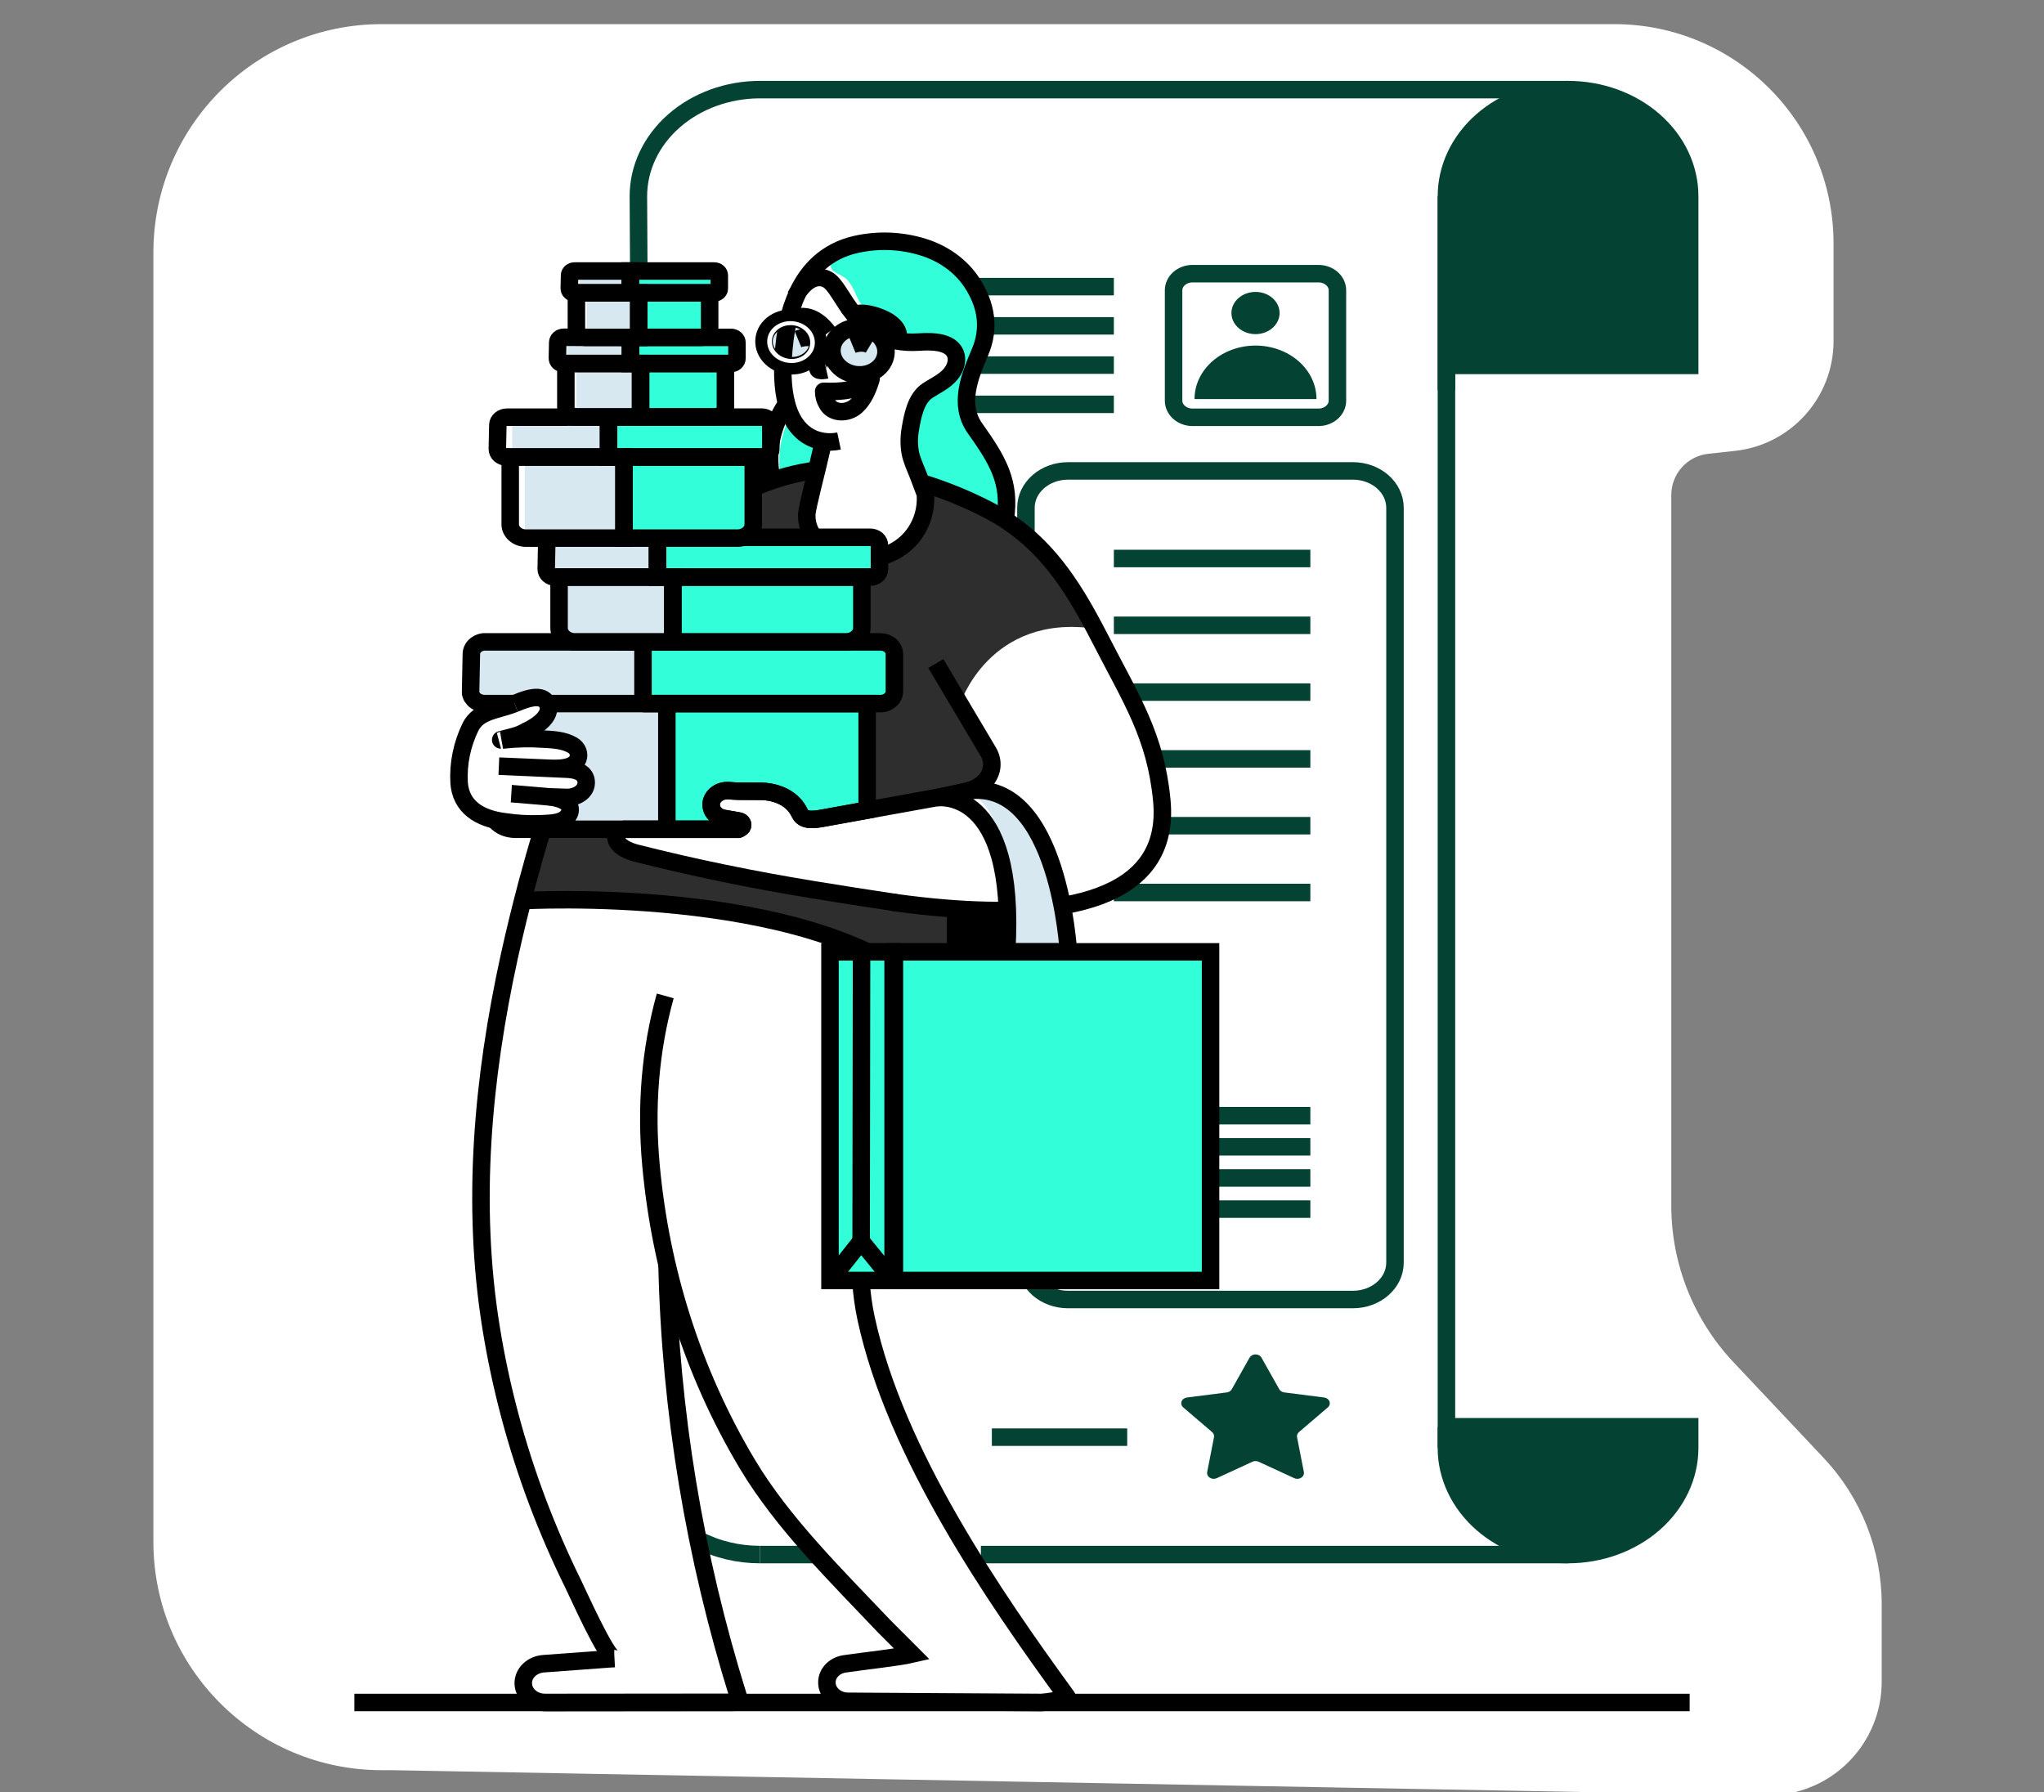 <svg width="528" height="463" viewBox="0 0 528 463" fill="none" xmlns="http://www.w3.org/2000/svg">
<rect x="0" y="0" width="528" height="463" fill="#808080" stroke="none"/>
<g clip-path="url(#clip0_63_2435)">
<path d="M198.264 6.233H416.982C448.27 6.233 473.634 31.597 473.634 62.885V88.11C473.634 102.679 462.66 114.909 448.176 116.482L441.275 117.231C438.608 117.521 436.147 118.801 434.378 120.818C432.664 122.772 431.72 125.282 431.72 127.88V311.443C431.72 326.48 437.461 340.949 447.771 351.895L471.081 376.643C480.711 386.867 486.073 400.382 486.073 414.426V434.468C486.073 447.905 476.951 459.626 463.926 462.925C461.395 463.566 458.79 463.866 456.181 463.818L101.367 457.315H98.623C66.038 457.315 39.623 430.9 39.623 398.315V371.416V113.717V65.233C39.623 32.648 66.038 6.233 98.623 6.233H109.029H198.264Z" fill="white"/>
<path d="M436.466 368.599H373.634V374.474C373.634 381.781 376.944 388.788 382.835 393.954C388.727 399.12 396.718 402.023 405.05 402.023C413.382 402.023 421.373 399.12 427.264 393.954C433.156 388.788 436.466 381.781 436.466 374.474V368.599Z" fill="#044334"/>
<path d="M196.326 401.611C190.69 401.617 185.157 400.288 180.312 397.763" stroke="#044334" stroke-width="4.52" stroke-miterlimit="10"/>
<path d="M165.005 69.079L164.905 50.703C164.906 43.396 168.217 36.388 174.11 31.221C180.002 26.054 187.993 23.151 196.326 23.15H405.045" stroke="#044334" stroke-width="4.52" stroke-miterlimit="10"/>
<path d="M373.639 374.058V368.594V100.79V50.703" stroke="#044334" stroke-width="4.52" stroke-miterlimit="10"/>
<path d="M373.639 94.401H436.471V50.703C436.471 43.397 433.161 36.39 427.27 31.223C421.378 26.057 413.387 23.154 405.055 23.154C396.723 23.154 388.732 26.057 382.841 31.223C376.949 36.39 373.639 43.397 373.639 50.703V100.79" fill="#044334"/>
<path d="M373.639 94.401H436.471V50.703C436.471 43.397 433.161 36.39 427.27 31.223C421.378 26.057 413.387 23.154 405.055 23.154C396.723 23.154 388.732 26.057 382.841 31.223C376.949 36.39 373.639 43.397 373.639 50.703V100.79" stroke="#044334" stroke-width="4.52" stroke-miterlimit="10"/>
<path d="M373.634 368.599V374.062C373.634 381.369 376.944 388.376 382.835 393.542C388.727 398.708 396.718 401.611 405.05 401.611" stroke="#044334" stroke-width="4.52" stroke-miterlimit="10"/>
<path d="M210.936 401.611H196.326" stroke="#044334" stroke-width="4.52" stroke-miterlimit="10"/>
<path d="M373.639 368.594H436.471V374.058C436.468 381.364 433.157 388.371 427.265 393.538C421.373 398.705 413.383 401.608 405.05 401.611H253.377" stroke="#044334" stroke-width="4.52" stroke-miterlimit="10"/>
<path d="M338.485 144.285H287.728" stroke="#044334" stroke-width="4.52" stroke-miterlimit="10"/>
<path d="M338.485 161.541H287.728" stroke="#044334" stroke-width="4.52" stroke-miterlimit="10"/>
<path d="M338.485 178.801H287.728" stroke="#044334" stroke-width="4.52" stroke-miterlimit="10"/>
<path d="M338.485 196.057H287.728" stroke="#044334" stroke-width="4.52" stroke-miterlimit="10"/>
<path d="M338.485 213.313H287.728" stroke="#044334" stroke-width="4.52" stroke-miterlimit="10"/>
<path d="M338.485 230.569H287.728" stroke="#044334" stroke-width="4.52" stroke-miterlimit="10"/>
<path d="M338.485 288.222H287.728" stroke="#044334" stroke-width="4.52" stroke-miterlimit="10"/>
<path d="M338.485 296.269H287.728" stroke="#044334" stroke-width="4.52" stroke-miterlimit="10"/>
<path d="M338.485 304.316H287.728" stroke="#044334" stroke-width="4.52" stroke-miterlimit="10"/>
<path d="M338.485 312.363H287.728" stroke="#044334" stroke-width="4.52" stroke-miterlimit="10"/>
<path d="M349.483 121.658H275.885C269.884 121.658 265.019 125.924 265.019 131.186V326.193C265.019 331.455 269.884 335.721 275.885 335.721H349.483C355.484 335.721 360.349 331.455 360.349 326.193V131.186C360.349 125.924 355.484 121.658 349.483 121.658Z" stroke="#044334" stroke-width="4.52" stroke-miterlimit="10"/>
<path d="M280.574 158.291C280.574 158.291 308.674 201.072 297.671 220.758C297.671 220.758 289.587 234.588 271.698 233.213C253.81 231.838 262.944 200.238 246.851 191.872C230.757 183.505 255.964 148.813 256.212 149.086C256.46 149.359 280.574 158.291 280.574 158.291Z" fill="white"/>
<path d="M287.728 104.458H247.579" stroke="#044334" stroke-width="4.52" stroke-miterlimit="10"/>
<path d="M287.728 84.183H254.058" stroke="#044334" stroke-width="4.52" stroke-miterlimit="10"/>
<path d="M287.728 94.322H249.353" stroke="#044334" stroke-width="4.52" stroke-miterlimit="10"/>
<path d="M287.728 74.048H242.304" stroke="#044334" stroke-width="4.52" stroke-miterlimit="10"/>
<path d="M282.823 162.416C255.494 158.448 247.975 181.936 247.975 181.936C247.975 181.936 255.99 195.474 256.191 196.21C256.877 204.354 248.324 204.804 248.324 204.804L218.111 210.36L205.751 193.358C205.751 193.358 196.548 138.97 194.135 139.002C191.722 139.034 193.079 138.164 193.079 138.164C195.455 136.474 194.209 128.52 194.209 128.52C193.86 125.121 200.344 123.843 206.971 122.107C213.597 120.371 210.329 123.927 209.22 128.52C208.111 133.113 206.902 143.336 220.107 144.289C233.313 145.243 234.49 139.854 237.779 135.029C240.05 131.7 238.92 127.205 238.012 124.746C244.204 126.635 250.156 129.08 255.774 132.043C256.65 132.506 257.49 132.969 258.319 133.502C270.188 140.641 276.888 151.207 282.823 162.416Z" fill="#2E2E2E"/>
<path d="M135.21 231.843C135.21 231.843 133.991 232.417 138.088 232.44C142.185 232.463 189.13 229.468 226.311 246.992C226.311 246.992 237.658 252.085 241.829 259.826C241.829 259.826 242.965 260.789 245.23 256.09C247.495 251.391 253.086 236.487 253.086 236.487C253.086 236.487 254.57 235.241 251.434 235.098C248.297 234.954 210.25 231.056 194.235 227.069C178.221 223.083 161.42 221.087 159.16 216.8L159.688 214.096C159.688 214.096 140.179 212.98 139.672 215.758C139.165 218.536 135.21 231.843 135.21 231.843Z" fill="#2E2E2E"/>
<path d="M226.181 94.721C228.647 92.69 228.723 89.249 226.352 87.035C223.98 84.82 220.059 84.671 217.593 86.702C215.127 88.732 215.051 92.173 217.422 94.388C219.794 96.602 223.715 96.751 226.181 94.721Z" fill="#D7E8F0"/>
<path d="M208.638 92.374C211.106 90.342 211.183 86.898 208.809 84.681C206.436 82.465 202.511 82.316 200.043 84.348C197.575 86.38 197.499 89.825 199.872 92.041C202.246 94.257 206.17 94.406 208.638 92.374Z" fill="#D7E8F0"/>
<path d="M212.699 114.051C212.699 114.051 212.14 116.796 210.962 121.491C208.053 121.445 204.558 123.806 201.696 123.769C200.482 116.579 202.266 111.023 204.262 107.342C206.448 112.115 209.949 113.639 212.699 114.051Z" fill="#32FFDA"/>
<path d="M259.655 134.136C253.942 131.186 248.081 127.469 241.586 125.885L237.89 124.413C237.89 124.413 237.611 123.797 237.6 123.788C236.914 122.107 235.757 119.871 235.435 118.116C235.04 116.038 235.001 113.921 235.319 111.833C235.847 108.731 237.721 102.203 240.779 100.207C243.329 98.554 244.343 98.943 245.853 96.295C246.909 94.406 247.437 91.202 245.536 89.734C243.424 88.123 242.442 88.901 239.823 89.058C229.86 89.655 224.405 83.234 221.005 75.895C220.519 74.661 219.842 73.491 218.993 72.418C217.937 71.237 216.454 70.936 215.255 69.969C214.983 69.776 214.782 69.517 214.68 69.224C214.577 68.931 214.577 68.618 214.68 68.325C214.839 68.058 215.062 67.824 215.334 67.64C217.726 65.823 220.568 64.52 223.634 63.834C228.485 62.748 233.568 62.748 238.418 63.834C243.638 65.432 248.052 68.586 250.89 72.747C254.945 78.766 255.753 84.956 253.155 91.012C250.515 97.221 247.511 104.513 251.882 110.671C257.706 118.852 261.196 124.589 259.655 134.136Z" fill="#32FFDA"/>
<path d="M216.739 113.93C215.416 114.21 214.041 114.251 212.699 114.051C209.949 113.639 206.443 112.115 204.251 107.342C203.806 106.367 203.452 105.362 203.195 104.337C202.139 100.425 201.817 94.989 202.778 87.451C202.963 86.007 203.217 84.539 203.549 83.076C204.104 80.529 204.942 78.035 206.052 75.631C206.052 75.631 206.052 75.631 206.052 75.603C208.813 69.746 213.481 64.866 221.105 63.144C226.82 61.861 232.841 62.098 238.403 63.825C243.622 65.422 248.036 68.577 250.874 72.737C254.929 78.756 255.737 84.947 253.139 91.003C250.499 97.211 247.495 104.504 251.867 110.662C257.675 118.852 261.18 124.589 259.665 134.136" stroke="black" stroke-width="4.52" stroke-miterlimit="10"/>
<path d="M199.368 124.001C197.472 114.611 200.703 107.888 203.185 104.337" stroke="black" stroke-width="4.52" stroke-miterlimit="10"/>
<path d="M203.544 83.071C203.544 83.071 208.555 78.747 213.94 85.933" stroke="black" stroke-width="4.52" stroke-miterlimit="10"/>
<path d="M214.685 105.508C216.543 106.897 219.41 106.504 221.185 104.902C223.106 103.156 224.152 100.651 224.881 98.35C224.933 98.188 224.981 98.022 225.023 97.855C222.019 100.989 217.071 101.249 212.768 101.096C212.76 102.234 213.074 103.355 213.682 104.36C213.93 104.795 214.27 105.185 214.685 105.508Z" stroke="black" stroke-width="4.52" stroke-linecap="round" stroke-linejoin="round"/>
<path d="M219.157 82.118C219.157 82.118 220.894 79.803 226.475 81.696C232.056 83.59 232.03 86.4 232.03 86.4" stroke="black" stroke-width="4.52" stroke-miterlimit="10"/>
<path d="M206.126 87.604C206.126 87.604 208.766 86.521 210.778 87.729" stroke="black" stroke-width="4.52" stroke-miterlimit="10"/>
<path d="M220.144 89.049C220.144 89.049 222.784 87.961 224.796 89.169" stroke="black" stroke-width="4.52" stroke-miterlimit="10"/>
<path d="M212.699 114.051C212.699 114.051 211.538 119.236 210.36 123.931C210.191 124.598 210.033 125.255 209.875 125.904C209.099 129.066 208.47 131.876 208.417 132.733C208 139.84 215.53 144.155 222.943 144.285C233.339 144.461 239.712 136.14 239.031 127.617C238.439 126.052 237.843 124.482 237.257 122.917C236.502 120.908 235.499 118.945 235.108 116.838C234.771 114.765 234.8 112.658 235.192 110.592C235.72 107.504 236.565 102.902 239.622 100.906C242.167 99.258 244.812 98.198 246.323 95.554C247.405 93.665 247.442 91.192 245.52 89.729C243.408 88.118 239.928 88.215 237.304 88.373C220.408 89.433 218.111 74.395 213.623 72.168C209.927 70.339 207.008 74.145 206.078 75.561L206.041 75.622C206.044 75.628 206.046 75.634 206.046 75.64C206.046 75.647 206.044 75.653 206.041 75.659C205.872 75.923 205.788 76.08 205.788 76.08" stroke="black" stroke-width="4.52" stroke-miterlimit="10"/>
<path d="M213.106 89.521C213.106 89.521 211.168 94.531 211.279 95.29C211.39 96.049 213.465 95.577 213.465 95.577" stroke="black" stroke-width="4.52" stroke-miterlimit="10"/>
<path d="M226.73 95.234C229.511 92.944 229.596 89.063 226.921 86.566C224.246 84.068 219.824 83.899 217.044 86.189C214.263 88.478 214.178 92.359 216.852 94.857C219.527 97.355 223.95 97.523 226.73 95.234Z" stroke="black" stroke-width="4.52" stroke-miterlimit="10"/>
<path d="M209.184 92.884C211.965 90.594 212.05 86.713 209.375 84.216C206.7 81.718 202.278 81.549 199.498 83.838C196.717 86.128 196.632 90.009 199.306 92.507C201.981 95.005 206.404 95.173 209.184 92.884Z" stroke="black" stroke-width="4.52" stroke-miterlimit="10"/>
<path d="M204.183 83.984C204.437 83.984 204.691 84.001 204.943 84.034C206.261 84.214 207.447 84.836 208.253 85.768C209.059 86.7 209.42 87.869 209.262 89.03C209.132 90.053 208.574 90.998 207.697 91.682C206.819 92.366 205.684 92.74 204.51 92.734C204.256 92.733 204.002 92.716 203.75 92.683C202.433 92.501 201.247 91.879 200.441 90.946C199.636 90.014 199.274 88.844 199.431 87.683C199.569 86.665 200.129 85.727 201.006 85.049C201.883 84.371 203.014 83.999 204.183 84.007M204.183 82.96C202.722 82.957 201.31 83.422 200.213 84.268C199.116 85.114 198.41 86.282 198.227 87.553C198.114 88.332 198.191 89.124 198.454 89.874C198.717 90.625 199.16 91.318 199.752 91.907C200.345 92.496 201.074 92.967 201.891 93.29C202.708 93.612 203.593 93.778 204.489 93.776C205.949 93.78 207.361 93.316 208.458 92.471C209.555 91.626 210.262 90.458 210.445 89.188C210.644 87.755 210.2 86.312 209.206 85.162C208.213 84.011 206.749 83.245 205.123 83.025C204.812 82.981 204.498 82.959 204.183 82.96Z" fill="white"/>
<path d="M214.949 89.766L211.269 89.276" stroke="black" stroke-width="4.52" stroke-miterlimit="10"/>
<path d="M166.093 181.76V165.814H125.368C125.242 165.814 125.125 165.814 124.999 165.814L124.766 165.837C124.762 165.836 124.758 165.835 124.753 165.835C124.749 165.835 124.744 165.836 124.74 165.837C124.661 165.837 124.587 165.865 124.508 165.879C124.435 165.889 124.364 165.906 124.297 165.93C124.227 165.946 124.159 165.97 124.096 165.999C124.064 165.999 124.038 165.999 124.006 166.023C123.974 166.046 123.842 166.083 123.763 166.12C123.664 166.161 123.568 166.209 123.478 166.263C123.395 166.3 123.317 166.345 123.246 166.398C123.124 166.469 123.011 166.551 122.908 166.643C122.792 166.725 122.688 166.818 122.596 166.921C122.503 167.018 122.417 167.12 122.338 167.226C122.258 167.328 122.188 167.435 122.126 167.546C122.058 167.656 122.003 167.772 121.963 167.893C121.915 168.011 121.877 168.132 121.847 168.254C121.794 168.463 121.766 168.675 121.762 168.889L121.556 178.482C121.545 178.59 121.545 178.698 121.556 178.806C121.545 178.853 121.545 178.902 121.556 178.95V178.991C121.554 179.022 121.554 179.053 121.556 179.084C121.565 179.141 121.581 179.197 121.604 179.25C121.613 179.327 121.636 179.402 121.672 179.473C121.745 179.693 121.844 179.905 121.968 180.107C122.081 180.284 122.212 180.451 122.359 180.607C122.434 180.687 122.515 180.763 122.602 180.834C122.684 180.906 122.77 180.974 122.86 181.038L123.024 181.153C123.114 181.204 123.198 181.255 123.299 181.306C123.415 181.371 123.537 181.428 123.663 181.477C123.794 181.532 123.93 181.577 124.069 181.612C124.411 181.705 124.767 181.754 125.125 181.755H132.95L135.353 180.908C136.884 180.908 138.6 180.204 140.137 180.204L141.673 181.931L166.093 181.76Z" fill="#D7E8F0"/>
<path d="M231.048 168.995V178.598C231.048 179.439 230.666 180.245 229.988 180.84C229.31 181.435 228.39 181.769 227.431 181.769H166.098V165.819H227.431C227.906 165.819 228.377 165.901 228.816 166.061C229.255 166.22 229.654 166.454 229.99 166.749C230.326 167.044 230.592 167.395 230.774 167.78C230.955 168.165 231.048 168.578 231.048 168.995Z" fill="#32FFDA"/>
<path d="M166.093 181.76H172.26V214.244H134.967C133.624 214.299 132.279 214.19 130.97 213.92C130.838 213.888 130.701 213.846 130.564 213.804L130.49 213.776C129.456 213.469 128.575 212.857 127.998 212.045C128.001 212.036 128.001 212.026 127.998 212.017L127.882 211.85C128.969 212.077 130.073 212.262 131.171 212.406C131.387 212.447 131.606 212.476 131.826 212.494C132.354 212.559 132.882 212.61 133.436 212.661C133.504 212.67 133.574 212.67 133.642 212.661L134.497 212.725C134.783 212.753 135.071 212.767 135.358 212.767C135.371 212.772 135.384 212.774 135.398 212.774C135.411 212.774 135.425 212.772 135.437 212.767C135.754 212.767 136.066 212.795 136.382 212.804C136.449 212.815 136.517 212.815 136.583 212.804C136.676 212.818 136.77 212.818 136.863 212.804C137.454 212.832 138.051 212.832 138.648 212.804C139.482 212.804 140.311 212.772 141.129 212.73C141.774 212.7 142.416 212.635 143.051 212.536C143.272 212.508 143.491 212.467 143.706 212.415C143.885 212.384 144.061 212.342 144.234 212.29L144.324 212.262C144.661 212.161 144.987 212.031 145.295 211.874C146.541 211.239 147.486 210.022 147.243 208.762C147.112 208.182 146.775 207.652 146.282 207.248C146.24 207.216 146.203 207.179 146.156 207.146L146.119 207.123C145.867 206.929 145.591 206.761 145.295 206.623C144.434 206.244 143.511 205.981 142.56 205.845L142.212 205.785C142.386 205.808 142.565 205.827 142.74 205.855H142.856C144.232 206.063 145.635 206.094 147.022 205.947L147.286 205.924L147.391 205.896C148.138 205.779 148.849 205.525 149.477 205.151C150.105 204.777 150.635 204.291 151.034 203.725C151.107 203.607 151.168 203.485 151.219 203.359C151.251 203.309 151.277 203.256 151.298 203.202C151.421 202.862 151.477 202.506 151.462 202.151C151.463 202.023 151.452 201.897 151.43 201.771C151.365 201.319 151.198 200.884 150.937 200.49C150.677 200.097 150.33 199.753 149.915 199.479C149.777 199.384 149.628 199.302 149.472 199.234C148.871 198.976 148.221 198.819 147.555 198.771H147.428C147.074 198.734 146.694 198.72 146.34 198.701C143.579 198.576 140.828 198.437 138.072 198.312H137.771L133.711 198.127L131.261 198.007H131.097L128.916 197.905C129.159 197.905 129.402 197.928 129.64 197.946H129.846L130.685 197.988C133.045 198.113 135.411 198.234 137.771 198.308H138.072C138.072 198.308 138.072 198.308 138.12 198.308C138.595 198.308 139.075 198.335 139.55 198.349H139.656C140.881 198.377 142.095 198.391 143.32 198.391C144.571 198.448 145.822 198.309 147.016 197.979C147.58 197.796 148.096 197.514 148.532 197.15C148.591 197.109 148.642 197.061 148.685 197.007C149.099 196.646 149.385 196.188 149.508 195.687C149.627 195.116 149.538 194.526 149.255 194.002C149.23 193.933 149.194 193.868 149.149 193.807C148.887 193.371 148.528 192.986 148.093 192.673C147.045 191.989 145.825 191.536 144.535 191.353C143.79 191.219 143.051 191.108 142.296 191.034C142.281 191.029 142.264 191.029 142.248 191.034C141.253 190.934 140.252 190.88 139.249 190.872H138.98C138.452 190.872 137.871 190.872 137.317 190.872C134.677 190.941 132.1 191.372 129.487 191.335C129.46 191.264 129.46 191.188 129.487 191.117C129.515 191.067 129.548 191.019 129.587 190.974C129.687 190.876 129.812 190.8 129.951 190.751C130.798 190.517 131.658 190.321 132.528 190.163C133.412 189.923 134.274 189.623 135.105 189.265C135.384 189.145 135.664 189.011 135.944 188.886C135.965 188.875 135.985 188.863 136.002 188.849C137.068 188.327 138.066 187.706 138.98 186.997L139.212 186.821C139.355 186.709 139.503 186.598 139.635 186.483C140.397 185.887 141.012 185.161 141.441 184.348C141.539 184.141 141.613 183.925 141.662 183.705C141.683 183.636 141.699 183.567 141.71 183.496C141.731 183.375 141.742 183.253 141.742 183.13C141.742 183.015 141.678 182.01 141.657 181.894" fill="#D7E8F0"/>
<path d="M223.999 181.76V208.702C224 208.903 223.987 209.104 223.962 209.304L212.256 211.424C208.766 212.068 207.287 211.559 206.548 209.989C203.829 204.253 196.59 204.433 196.59 204.433L190.872 204.41C189.953 204.41 189.05 204.308 188.142 204.257C187.576 204.228 187.008 204.3 186.474 204.469C185.94 204.637 185.451 204.9 185.037 205.24C184.622 205.58 184.291 205.99 184.064 206.446C183.836 206.902 183.716 207.394 183.712 207.892C183.713 208.652 183.984 209.393 184.487 210.012C184.991 210.631 185.702 211.097 186.521 211.346L190.919 212.114C191.096 212.144 191.262 212.21 191.405 212.306C191.548 212.402 191.663 212.526 191.742 212.668C191.821 212.81 191.861 212.966 191.86 213.124C191.858 213.281 191.814 213.437 191.733 213.577C191.47 213.866 191.131 214.093 190.745 214.239H172.265V181.76H223.999Z" fill="#32FFDA"/>
<path d="M159.736 165.814H166.093H172.26" stroke="black" stroke-width="4.52" stroke-miterlimit="10"/>
<path d="M141.43 181.769H227.425C227.91 181.772 228.391 181.685 228.835 181.515C229.265 181.355 229.654 181.122 229.981 180.829C230.317 180.535 230.583 180.186 230.764 179.801C230.946 179.417 231.038 179.005 231.037 178.588V168.995C231.037 168.579 230.943 168.166 230.762 167.781C230.58 167.397 230.313 167.047 229.978 166.752C229.642 166.458 229.243 166.224 228.804 166.065C228.365 165.906 227.895 165.823 227.42 165.823H125.368C125.242 165.823 125.125 165.823 124.999 165.823L124.766 165.847C124.417 165.898 124.078 165.997 123.763 166.138C123.668 166.18 123.573 166.231 123.478 166.282C123.395 166.319 123.317 166.364 123.246 166.416C123.126 166.491 123.013 166.573 122.908 166.662C122.797 166.748 122.693 166.841 122.596 166.939C122.503 167.037 122.417 167.139 122.338 167.245C122.258 167.347 122.195 167.458 122.126 167.564C122.058 167.671 122.01 167.796 121.963 167.912C121.915 168.03 121.876 168.15 121.847 168.273C121.794 168.481 121.766 168.694 121.762 168.907L121.567 178.51V178.662C121.561 178.716 121.561 178.771 121.567 178.825C121.567 178.889 121.567 178.95 121.567 179.01C121.564 179.041 121.564 179.071 121.567 179.102C121.567 179.153 121.598 179.218 121.614 179.269C121.63 179.32 121.656 179.422 121.683 179.491C121.753 179.705 121.849 179.911 121.968 180.107C122.081 180.284 122.212 180.451 122.359 180.607C122.438 180.681 122.517 180.76 122.602 180.834C122.684 180.906 122.77 180.974 122.86 181.038L123.024 181.153C123.114 181.204 123.198 181.255 123.299 181.306C123.416 181.369 123.538 181.426 123.663 181.478C123.794 181.532 123.93 181.577 124.069 181.612C124.42 181.714 124.787 181.765 125.157 181.765H132.913" stroke="black" stroke-width="4.52" stroke-miterlimit="10"/>
<path d="M127.829 211.832C127.876 211.887 127.924 211.948 127.982 212.008C128.155 212.219 128.347 212.417 128.557 212.6C128.695 212.729 128.843 212.848 129.001 212.957C129.159 213.063 129.323 213.175 129.487 213.267C129.65 213.377 129.828 213.47 130.015 213.545C130.173 213.624 130.326 213.689 130.49 213.758L130.564 213.786C130.75 213.864 130.945 213.926 131.145 213.971C131.317 214.02 131.494 214.059 131.673 214.087C131.745 214.107 131.819 214.121 131.894 214.128C132.06 214.161 132.227 214.184 132.396 214.198C132.606 214.223 132.818 214.234 133.03 214.23H190.719C191.105 214.084 191.444 213.857 191.706 213.568C191.787 213.427 191.83 213.272 191.831 213.115C191.832 212.957 191.792 212.802 191.713 212.66C191.634 212.518 191.519 212.395 191.377 212.298C191.235 212.202 191.069 212.136 190.893 212.105L186.495 211.336C185.675 211.088 184.965 210.622 184.461 210.003C183.958 209.384 183.687 208.643 183.686 207.882C183.69 207.385 183.809 206.893 184.037 206.437C184.265 205.981 184.596 205.571 185.011 205.231C185.425 204.891 185.914 204.628 186.448 204.459C186.982 204.29 187.549 204.218 188.116 204.248C189.024 204.299 189.927 204.391 190.846 204.401L196.564 204.424C196.564 204.424 203.803 204.239 206.522 209.98C207.261 211.549 208.74 212.059 212.23 211.415L223.962 209.295C223.987 209.095 224 208.894 223.999 208.693V181.769H166.093" stroke="black" stroke-width="4.52" stroke-miterlimit="10"/>
<path d="M227.177 140.849V147.039C227.177 147.582 226.931 148.103 226.494 148.487C226.056 148.87 225.462 149.086 224.843 149.086H169.831V138.803H224.843C225.462 138.803 226.056 139.018 226.494 139.402C226.931 139.786 227.177 140.306 227.177 140.849Z" fill="#32FFDA"/>
<path d="M169.831 138.803V149.086H143.431C143.122 149.085 142.816 149.031 142.53 148.926C142.245 148.821 141.986 148.667 141.769 148.474C141.552 148.28 141.381 148.051 141.266 147.799C141.151 147.548 141.093 147.278 141.098 147.007L141.224 140.808C141.235 140.272 141.486 139.761 141.923 139.386C142.359 139.011 142.947 138.801 143.558 138.803H169.831Z" fill="#D7E8F0"/>
<path d="M222.631 149.086V162.24C222.628 163.188 222.197 164.097 221.433 164.768C220.668 165.438 219.631 165.816 218.55 165.819H173.812V149.086H222.631Z" fill="#32FFDA"/>
<path d="M173.812 149.086V165.819H148.5C147.418 165.818 146.381 165.44 145.616 164.769C144.85 164.098 144.42 163.189 144.419 162.24V149.086H173.812Z" fill="#D7E8F0"/>
<path d="M166.093 165.819V181.765" stroke="black" stroke-width="4.52" stroke-miterlimit="10"/>
<path d="M172.26 181.765V214.249" stroke="black" stroke-width="4.52" stroke-miterlimit="10"/>
<path d="M227.177 140.849V147.039C227.177 147.582 226.931 148.103 226.494 148.487C226.056 148.87 225.462 149.086 224.843 149.086H169.831V138.803H224.843C225.462 138.803 226.056 139.018 226.494 139.402C226.931 139.786 227.177 140.306 227.177 140.849Z" stroke="black" stroke-width="4.52" stroke-miterlimit="10"/>
<path d="M169.831 138.803V149.086H143.431C143.122 149.085 142.816 149.031 142.53 148.926C142.245 148.821 141.986 148.667 141.769 148.474C141.552 148.28 141.381 148.051 141.266 147.799C141.151 147.548 141.093 147.278 141.098 147.007L141.224 140.808C141.235 140.272 141.486 139.761 141.923 139.386C142.359 139.011 142.947 138.801 143.558 138.803H169.831Z" stroke="black" stroke-width="4.52" stroke-miterlimit="10"/>
<path d="M222.631 149.086V162.24C222.628 163.188 222.197 164.097 221.433 164.768C220.668 165.438 219.631 165.816 218.55 165.819H173.812V149.086H222.631Z" stroke="black" stroke-width="4.52" stroke-miterlimit="10"/>
<path d="M173.812 149.086V165.819H148.5C147.418 165.818 146.381 165.44 145.616 164.769C144.85 164.098 144.42 163.189 144.419 162.24V149.086H173.812Z" stroke="black" stroke-width="4.52" stroke-miterlimit="10"/>
<path d="M199.119 109.805V115.995C199.123 116.266 199.065 116.535 198.949 116.786C198.834 117.037 198.662 117.265 198.445 117.457C198.228 117.65 197.97 117.803 197.685 117.907C197.4 118.011 197.094 118.065 196.786 118.065H157.186V107.759H196.786C197.404 107.759 197.998 107.974 198.436 108.358C198.873 108.742 199.119 109.262 199.119 109.805Z" fill="#32FFDA" fill-opacity="0.992"/>
<path d="M157.207 107.754H132.301V118.042H157.207V107.754Z" fill="#D7E8F0"/>
<path d="M194.579 118.065V135.446C194.576 136.394 194.145 137.303 193.38 137.974C192.615 138.645 191.579 139.023 190.497 139.025H161.193V118.065H194.579Z" fill="#32FFDA"/>
<path d="M161.193 118.065V139.025H135.881C135.772 139.034 135.662 139.034 135.553 139.025V118.065H161.193Z" fill="#D7E8F0"/>
<path d="M199.119 109.805V115.995C199.123 116.266 199.065 116.535 198.949 116.786C198.834 117.037 198.662 117.265 198.445 117.457C198.228 117.65 197.97 117.803 197.685 117.907C197.4 118.011 197.094 118.065 196.786 118.065H157.186V107.759H196.786C197.404 107.759 197.998 107.974 198.436 108.358C198.873 108.742 199.119 109.262 199.119 109.805Z" stroke="black" stroke-width="4.52" stroke-miterlimit="10"/>
<path d="M157.207 107.759V118.065H130.807C130.497 118.065 130.191 118.011 129.905 117.906C129.619 117.801 129.36 117.648 129.143 117.454C128.926 117.261 128.755 117.031 128.64 116.779C128.525 116.527 128.468 116.258 128.473 115.986L128.6 109.782C128.611 109.246 128.862 108.736 129.299 108.362C129.735 107.988 130.323 107.779 130.933 107.782L157.207 107.759Z" stroke="black" stroke-width="4.52" stroke-miterlimit="10"/>
<path d="M194.579 118.065V135.446C194.576 136.394 194.145 137.303 193.38 137.974C192.615 138.645 191.579 139.023 190.497 139.025H161.193V118.065H194.579Z" stroke="black" stroke-width="4.52" stroke-miterlimit="10"/>
<path d="M161.193 118.065V139.025H135.881C134.799 139.024 133.761 138.646 132.996 137.975C132.231 137.304 131.801 136.395 131.799 135.446V118.065H161.193Z" stroke="black" stroke-width="4.52" stroke-miterlimit="10"/>
<path d="M190.37 88.502V92.567C190.37 92.744 190.331 92.919 190.253 93.082C190.176 93.246 190.063 93.394 189.92 93.519C189.777 93.643 189.608 93.742 189.422 93.809C189.235 93.876 189.035 93.911 188.834 93.91H162.851V87.16H188.834C189.035 87.159 189.235 87.193 189.422 87.26C189.608 87.328 189.777 87.427 189.92 87.551C190.063 87.676 190.176 87.824 190.253 87.987C190.331 88.151 190.37 88.326 190.37 88.502Z" fill="#32FFDA"/>
<path d="M162.851 87.16H146.494V93.91H162.851V87.16Z" fill="#D7E8F0"/>
<path d="M187.387 93.91V105.323C187.384 105.946 187.101 106.542 186.598 106.982C186.096 107.422 185.415 107.67 184.705 107.671H165.47V93.91H187.387Z" fill="#32FFDA"/>
<path d="M165.47 93.906H148.885V107.666H165.47V93.906Z" fill="#D7E8F0"/>
<path d="M190.37 88.502V92.567C190.37 92.744 190.331 92.919 190.253 93.082C190.176 93.246 190.063 93.394 189.92 93.519C189.777 93.643 189.608 93.742 189.422 93.809C189.235 93.876 189.035 93.911 188.834 93.91H162.851V87.16H188.834C189.035 87.159 189.235 87.193 189.422 87.26C189.608 87.328 189.777 87.427 189.92 87.551C190.063 87.676 190.176 87.824 190.253 87.987C190.331 88.151 190.37 88.326 190.37 88.502Z" stroke="black" stroke-width="4.52" stroke-miterlimit="10"/>
<path d="M162.851 87.16V93.91H145.517C145.311 93.91 145.108 93.873 144.919 93.803C144.73 93.732 144.559 93.629 144.417 93.499C144.274 93.37 144.162 93.217 144.088 93.049C144.014 92.881 143.979 92.701 143.986 92.521L144.07 88.452C144.078 88.1 144.243 87.766 144.53 87.52C144.816 87.274 145.201 87.137 145.601 87.137L162.851 87.16Z" stroke="black" stroke-width="4.52" stroke-miterlimit="10"/>
<path d="M187.387 93.91V105.323C187.384 105.946 187.101 106.542 186.598 106.982C186.096 107.422 185.415 107.67 184.705 107.671H165.47V93.91H187.387Z" stroke="black" stroke-width="4.52" stroke-miterlimit="10"/>
<path d="M165.47 93.91V107.671H148.848C148.139 107.67 147.459 107.422 146.957 106.982C146.455 106.542 146.173 105.946 146.172 105.323V93.91H165.47Z" stroke="black" stroke-width="4.52" stroke-miterlimit="10"/>
<path d="M185.808 71.145V74.543C185.807 74.841 185.671 75.126 185.431 75.337C185.191 75.548 184.865 75.667 184.525 75.668H162.819V70.019H184.525C184.694 70.019 184.861 70.049 185.016 70.105C185.172 70.162 185.314 70.245 185.433 70.349C185.552 70.454 185.646 70.578 185.711 70.714C185.775 70.851 185.808 70.997 185.808 71.145Z" fill="#32FFDA"/>
<path d="M162.825 70.019H149.667V75.663H162.825V70.019Z" fill="#D7E8F0"/>
<path d="M183.316 75.664V85.192C183.314 85.712 183.077 86.21 182.658 86.578C182.238 86.945 181.67 87.153 181.078 87.155H165.005V75.664H183.316Z" fill="#32FFDA"/>
<path d="M165.005 75.664V87.16H151.124C150.782 87.161 150.444 87.093 150.137 86.96C149.83 86.828 149.563 86.635 149.355 86.396H151.594V75.664H165.005Z" fill="#D7E8F0"/>
<path d="M185.808 71.145V74.543C185.807 74.841 185.671 75.126 185.431 75.337C185.191 75.548 184.865 75.667 184.525 75.668H162.819V70.019H184.525C184.694 70.019 184.861 70.049 185.016 70.105C185.172 70.162 185.314 70.245 185.433 70.349C185.552 70.454 185.646 70.578 185.711 70.714C185.775 70.851 185.808 70.997 185.808 71.145Z" stroke="black" stroke-width="4.52" stroke-miterlimit="10"/>
<path d="M162.819 70.019V75.663H148.336C148.166 75.663 147.998 75.633 147.842 75.575C147.686 75.517 147.544 75.432 147.425 75.326C147.306 75.219 147.212 75.093 147.15 74.955C147.087 74.817 147.056 74.669 147.059 74.52L147.127 71.121C147.133 70.828 147.27 70.547 147.509 70.341C147.748 70.135 148.07 70.019 148.405 70.019H162.819Z" stroke="black" stroke-width="4.52" stroke-miterlimit="10"/>
<path d="M183.316 75.664V85.192C183.314 85.712 183.077 86.21 182.658 86.578C182.238 86.945 181.67 87.153 181.078 87.155H165.005V75.664H183.316Z" stroke="black" stroke-width="4.52" stroke-miterlimit="10"/>
<path d="M165.005 75.664V87.16H151.119C150.527 87.155 149.962 86.945 149.546 86.577C149.129 86.209 148.896 85.711 148.896 85.192V75.664H165.005Z" stroke="black" stroke-width="4.52" stroke-miterlimit="10"/>
<path d="M158.696 428.46C152.613 428.914 146.529 429.363 140.443 429.807C139.002 429.906 137.658 430.478 136.68 431.41C135.701 432.342 135.161 433.564 135.168 434.831C135.168 435.491 135.316 436.144 135.605 436.754C135.893 437.363 136.316 437.917 136.848 438.383C137.381 438.849 138.013 439.219 138.709 439.471C139.404 439.722 140.15 439.851 140.902 439.85L189.552 439.804C189.744 439.804 189.934 439.764 190.106 439.689C190.279 439.614 190.429 439.505 190.545 439.37C190.661 439.236 190.74 439.079 190.776 438.914C190.811 438.748 190.803 438.577 190.751 438.415C179.373 401.999 173.178 364.489 172.308 326.739" stroke="black" stroke-width="4.52" stroke-miterlimit="10"/>
<path d="M250.325 204.262V204.252" stroke="black" stroke-width="4.52" stroke-miterlimit="10"/>
<path d="M239.068 255.502C238.429 257.947 237.774 260.387 237.083 262.822C236.898 263.479 236.702 264.142 236.512 264.79C229.178 289.949 218.244 315.197 223.74 340.657C231.264 375.493 256.798 412.533 275.616 438.35C276.049 438.952 269.697 439.855 268.884 439.85C254.348 439.739 234.448 439.632 219.067 439.521C217.617 439.512 216.229 439 215.206 438.099C214.183 437.197 213.607 435.978 213.602 434.706V434.623C213.597 433.478 214.056 432.369 214.898 431.493C215.739 430.618 216.908 430.034 218.196 429.845C223.946 429.007 231.977 428.169 235.583 427.335L228.423 420.168C215.952 407.019 202.224 393.55 193.095 378.317C178.781 354.385 170.581 327.804 168.147 300.885C166.816 286.259 167.867 271.54 171.843 257.289" stroke="black" stroke-width="4.52" stroke-miterlimit="10"/>
<path d="M194.579 126.061C196.864 125.048 199.226 124.174 201.649 123.445C204.118 122.7 206.647 122.118 209.215 121.704C209.215 121.704 209.241 121.704 209.262 121.704L209.885 121.602C210.091 121.57 210.292 121.542 210.498 121.519C210.704 121.496 210.815 121.468 210.968 121.449" stroke="black" stroke-width="4.52" stroke-miterlimit="10"/>
<path d="M140.115 214.249C138.746 218.841 137.44 223.451 136.198 228.078C134.494 234.458 132.935 240.862 131.519 247.288C124.655 278.717 121.709 311.094 126.841 342.898C129.292 358.15 133.289 373.179 138.785 387.809C141.534 395.115 144.653 402.302 148.141 409.371C149.134 411.366 156.758 428.469 158.675 428.469" stroke="black" stroke-width="4.52" stroke-miterlimit="10"/>
<path d="M230.625 233.107C230.735 233.113 230.845 233.127 230.952 233.148L231.48 233.213C235.572 233.773 239.765 234.255 243.973 234.602C273.24 237.037 302.692 233.19 300.105 206.716C298.521 190.145 292.185 180.593 284.576 165.763C283.995 164.64 283.413 163.524 282.828 162.416C276.894 151.206 270.193 140.655 258.366 133.487C257.537 132.978 256.698 132.497 255.821 132.029C250.203 129.066 244.251 126.621 238.059 124.732L237.97 124.709" stroke="black" stroke-width="4.52" stroke-miterlimit="10"/>
<path d="M241.75 171.426L255.304 194.247C256.017 195.428 256.32 196.766 256.177 198.096C256.033 199.427 255.449 200.691 254.496 201.734C252.22 204.262 248.72 204.702 245.341 205.438L223.957 209.304L212.256 211.424C208.766 212.068 207.288 211.559 206.548 209.989C203.829 204.252 196.59 204.433 196.59 204.433L190.872 204.41C189.953 204.41 189.05 204.308 188.142 204.257C187.576 204.228 187.008 204.299 186.474 204.468C185.94 204.637 185.451 204.9 185.037 205.24C184.623 205.58 184.291 205.99 184.064 206.446C183.836 206.902 183.716 207.394 183.712 207.892C183.713 208.652 183.984 209.393 184.487 210.012C184.991 210.631 185.702 211.097 186.521 211.346L190.92 212.114C191.096 212.145 191.261 212.211 191.403 212.308C191.546 212.404 191.661 212.528 191.739 212.669C191.818 212.811 191.858 212.966 191.857 213.124C191.856 213.281 191.813 213.437 191.733 213.577C191.471 213.866 191.131 214.093 190.745 214.239H161.114C160.781 214.265 160.46 214.356 160.172 214.505C159.885 214.653 159.638 214.856 159.451 215.099C159.264 215.341 159.141 215.617 159.091 215.907C159.04 216.196 159.064 216.492 159.16 216.772C159.688 218.768 162.302 219.883 164.34 220.397C179.388 224.222 194.494 227.301 209.896 229.824C217.073 231 224.266 232.127 231.475 233.204" stroke="black" stroke-width="4.52" stroke-miterlimit="10"/>
<path d="M132.929 181.769C128.262 183.621 123.726 183.538 121.556 187.751C119.335 192.31 118.323 197.25 118.594 202.201C119.006 208.258 123.573 211.536 130.738 212.346C133.683 212.78 136.673 212.935 139.656 212.809C141.441 212.725 143.352 212.735 144.994 212.073C147.175 211.211 148.262 208.688 146.15 207.183C145.052 206.396 143.547 206.109 142.159 205.864C143.7 205.933 145.168 205.984 146.383 206.007C148.891 206.068 151.43 204.554 151.43 202.192C151.43 199.655 149.054 198.835 146.589 198.724L128.869 197.923L140.569 198.419C143.278 198.539 148.236 198.951 149.297 196.016C149.521 195.386 149.509 194.71 149.264 194.086C149.019 193.462 148.554 192.923 147.935 192.548C145.823 191.256 142.961 191.071 140.49 190.951C136.888 190.704 133.266 190.785 129.682 191.191C130.015 191.113 129.075 191.191 129.381 191.113C132.269 190.316 133.737 190.187 136.245 188.742" stroke="black" stroke-width="4.52" stroke-miterlimit="10"/>
<path d="M132.929 181.769C133.399 181.584 133.985 181.338 134.608 181.102C134.788 181.033 134.983 180.968 135.173 180.899C135.363 180.829 135.543 180.774 135.733 180.713L136.293 180.551L136.573 180.477C136.689 180.44 136.815 180.417 136.932 180.389L137.132 180.357C137.359 180.307 137.588 180.266 137.819 180.237C138.168 180.193 138.522 180.183 138.875 180.204L139.117 180.232C139.177 180.231 139.236 180.239 139.292 180.255C139.408 180.255 139.524 180.297 139.635 180.324C139.766 180.355 139.893 180.397 140.015 180.449C140.217 180.532 140.405 180.638 140.575 180.764C140.631 180.801 140.682 180.843 140.728 180.889C140.895 181.039 141.044 181.203 141.171 181.38C141.171 181.38 144.123 184.899 136.002 188.89" stroke="black" stroke-width="4.52" stroke-miterlimit="10"/>
<path d="M142.365 205.91C142.365 205.91 133.415 205.118 132.084 205.035" stroke="black" stroke-width="4.52" stroke-miterlimit="10"/>
<path d="M134.994 232.681C134.994 232.681 208.56 228.444 239.068 255.502C240.615 256.618 245.763 262.151 236.512 264.794" stroke="black" stroke-width="4.52" stroke-miterlimit="10"/>
<path d="M253.477 235.204C253.477 235.204 247.342 255.576 241.206 262.151" stroke="black" stroke-width="4.52" stroke-miterlimit="10"/>
<path d="M238.323 254.854C238.323 254.854 244.807 258.197 240.161 263.165L236.238 264.794L238.994 255.78L238.323 254.854Z" fill="black"/>
<path d="M260.367 243.705C263.414 215.73 255.705 207.017 249.86 204.35L250.325 204.239C270.853 201.812 275.141 236.255 275.859 244.246L260.367 243.705Z" fill="#D7E8F0"/>
<path d="M260.035 245.904C263.081 217.93 255.705 207.012 249.86 204.364L250.325 204.253C270.853 201.826 275.273 237.908 275.986 245.923L260.035 245.904Z" fill="#D7E8F0"/>
<path d="M230.768 246.158H214.12V331.059H230.768V246.158Z" fill="white"/>
<path d="M250.325 204.252C273.557 201.512 275.986 245.922 275.986 245.922H260.035C262.728 202.498 241.84 206.104 241.84 206.104C242.547 206.007 250.325 204.252 250.325 204.252Z" stroke="black" stroke-width="4.52" stroke-miterlimit="10"/>
<path d="M312.708 249.923H235.15V330.804H312.708V249.923Z" fill="#3FBDF1"/>
<path d="M312.708 245.64H231.047V330.804H312.708V245.64Z" fill="white"/>
<path d="M313.701 249.094V327.633C313.701 329.86 311.219 331.665 308.151 331.665H218.956C215.889 331.665 213.402 329.86 213.402 327.633V249.094C213.402 246.867 215.889 245.061 218.956 245.061H308.151C311.219 245.043 313.701 246.848 313.701 249.094Z" fill="#32FFDA"/>
<path d="M308.933 252.835V324.383C308.937 324.861 308.834 325.336 308.629 325.779C308.424 326.223 308.121 326.626 307.738 326.967C307.355 327.308 306.899 327.58 306.397 327.766C305.894 327.953 305.355 328.05 304.809 328.054H238.582C238.036 328.05 237.497 327.953 236.994 327.766C236.492 327.58 236.036 327.308 235.653 326.967C235.27 326.626 234.968 326.223 234.763 325.779C234.558 325.336 234.454 324.861 234.458 324.383V252.835C234.454 252.357 234.558 251.882 234.763 251.439C234.968 250.995 235.27 250.591 235.653 250.25C236.036 249.909 236.492 249.638 236.994 249.452C237.497 249.265 238.036 249.167 238.582 249.164H304.809C305.355 249.167 305.894 249.265 306.397 249.452C306.899 249.638 307.355 249.909 307.738 250.25C308.121 250.591 308.424 250.995 308.629 251.439C308.834 251.882 308.937 252.357 308.933 252.835Z" fill="#32FFDA" fill-opacity="0.9"/>
<path d="M312.708 245.904H231.042V330.804H312.708V245.904Z" stroke="black" stroke-width="4.52" stroke-miterlimit="10"/>
<path d="M230.704 245.904H214.4V330.804H230.704V245.904Z" stroke="black" stroke-width="4.52" stroke-miterlimit="10"/>
<path d="M214.4 330.804L222.446 320.669L230.704 330.804" stroke="black" stroke-width="4.52" stroke-miterlimit="10"/>
<path d="M222.552 245.904L222.446 320.669" stroke="black" stroke-width="4.52" stroke-miterlimit="10"/>
<path d="M246.851 234.602V245.904" stroke="black" stroke-width="4.52" stroke-miterlimit="10"/>
<path d="M260.214 235.204C260.214 235.204 247.928 235.019 245.684 234.459C245.684 234.459 246.851 233.195 246.851 237.741C246.851 242.288 246.391 245.885 247.484 245.885C248.577 245.885 259.486 245.621 259.486 245.621C259.486 245.621 260.357 244.936 260.193 242.843C260.029 240.751 260.214 235.204 260.214 235.204Z" fill="black"/>
<path d="M91.534 439.827H436.466" stroke="black" stroke-width="4.52" stroke-miterlimit="10"/>
<path d="M324.319 86.322C327.754 86.322 330.539 83.88 330.539 80.868C330.539 77.855 327.754 75.413 324.319 75.413C320.884 75.413 318.099 77.855 318.099 80.868C318.099 83.88 320.884 86.322 324.319 86.322Z" fill="#044334"/>
<path d="M308.568 103.087C308.568 99.424 310.228 95.911 313.182 93.321C316.135 90.731 320.142 89.276 324.319 89.276C328.496 89.276 332.502 90.731 335.456 93.321C338.41 95.911 340.069 99.424 340.069 103.087H308.568Z" fill="#044334"/>
<path d="M340.571 70.696H308.067C305.355 70.696 303.156 72.623 303.156 75.001V103.504C303.156 105.882 305.355 107.81 308.067 107.81H340.571C343.283 107.81 345.481 105.882 345.481 103.504V75.001C345.481 72.623 343.283 70.696 340.571 70.696Z" stroke="#044334" stroke-width="4.52" stroke-miterlimit="10"/>
<path d="M325.855 350.722L330.459 358.904C330.583 359.122 330.766 359.311 330.991 359.453C331.216 359.596 331.478 359.689 331.753 359.723L342.044 361.033C342.36 361.074 342.657 361.192 342.902 361.372C343.146 361.553 343.328 361.791 343.427 362.057C343.526 362.324 343.537 362.61 343.461 362.882C343.385 363.154 343.223 363.402 342.994 363.598L335.544 369.965C335.346 370.136 335.198 370.346 335.112 370.579C335.027 370.811 335.006 371.058 335.053 371.298L336.811 380.285C336.865 380.561 336.83 380.846 336.71 381.106C336.59 381.366 336.389 381.591 336.13 381.756C335.872 381.921 335.565 382.02 335.246 382.041C334.927 382.061 334.608 382.003 334.324 381.873L325.116 377.627C324.872 377.515 324.6 377.456 324.324 377.456C324.048 377.456 323.776 377.515 323.532 377.627L314.324 381.873C314.04 382.003 313.721 382.061 313.402 382.041C313.083 382.02 312.777 381.921 312.518 381.756C312.259 381.591 312.058 381.366 311.938 381.106C311.818 380.846 311.783 380.561 311.837 380.285L313.595 371.298C313.643 371.058 313.624 370.81 313.538 370.578C313.452 370.346 313.303 370.135 313.104 369.965L305.654 363.598C305.425 363.402 305.264 363.154 305.187 362.882C305.111 362.61 305.122 362.324 305.221 362.057C305.32 361.791 305.502 361.553 305.746 361.372C305.991 361.192 306.288 361.074 306.604 361.033L316.9 359.723C317.175 359.689 317.436 359.596 317.66 359.453C317.885 359.31 318.066 359.122 318.189 358.904L322.793 350.722C322.936 350.474 323.155 350.266 323.425 350.12C323.696 349.974 324.007 349.897 324.324 349.897C324.641 349.897 324.952 349.974 325.223 350.12C325.493 350.266 325.712 350.474 325.855 350.722Z" fill="#044334"/>
<path d="M256.212 371.28H291.176" stroke="#044334" stroke-width="4.52" stroke-miterlimit="10"/>
</g>
<defs>
<clipPath id="clip0_63_2435">
<rect width="528" height="463" fill="white"/>
</clipPath>
</defs>
</svg>
